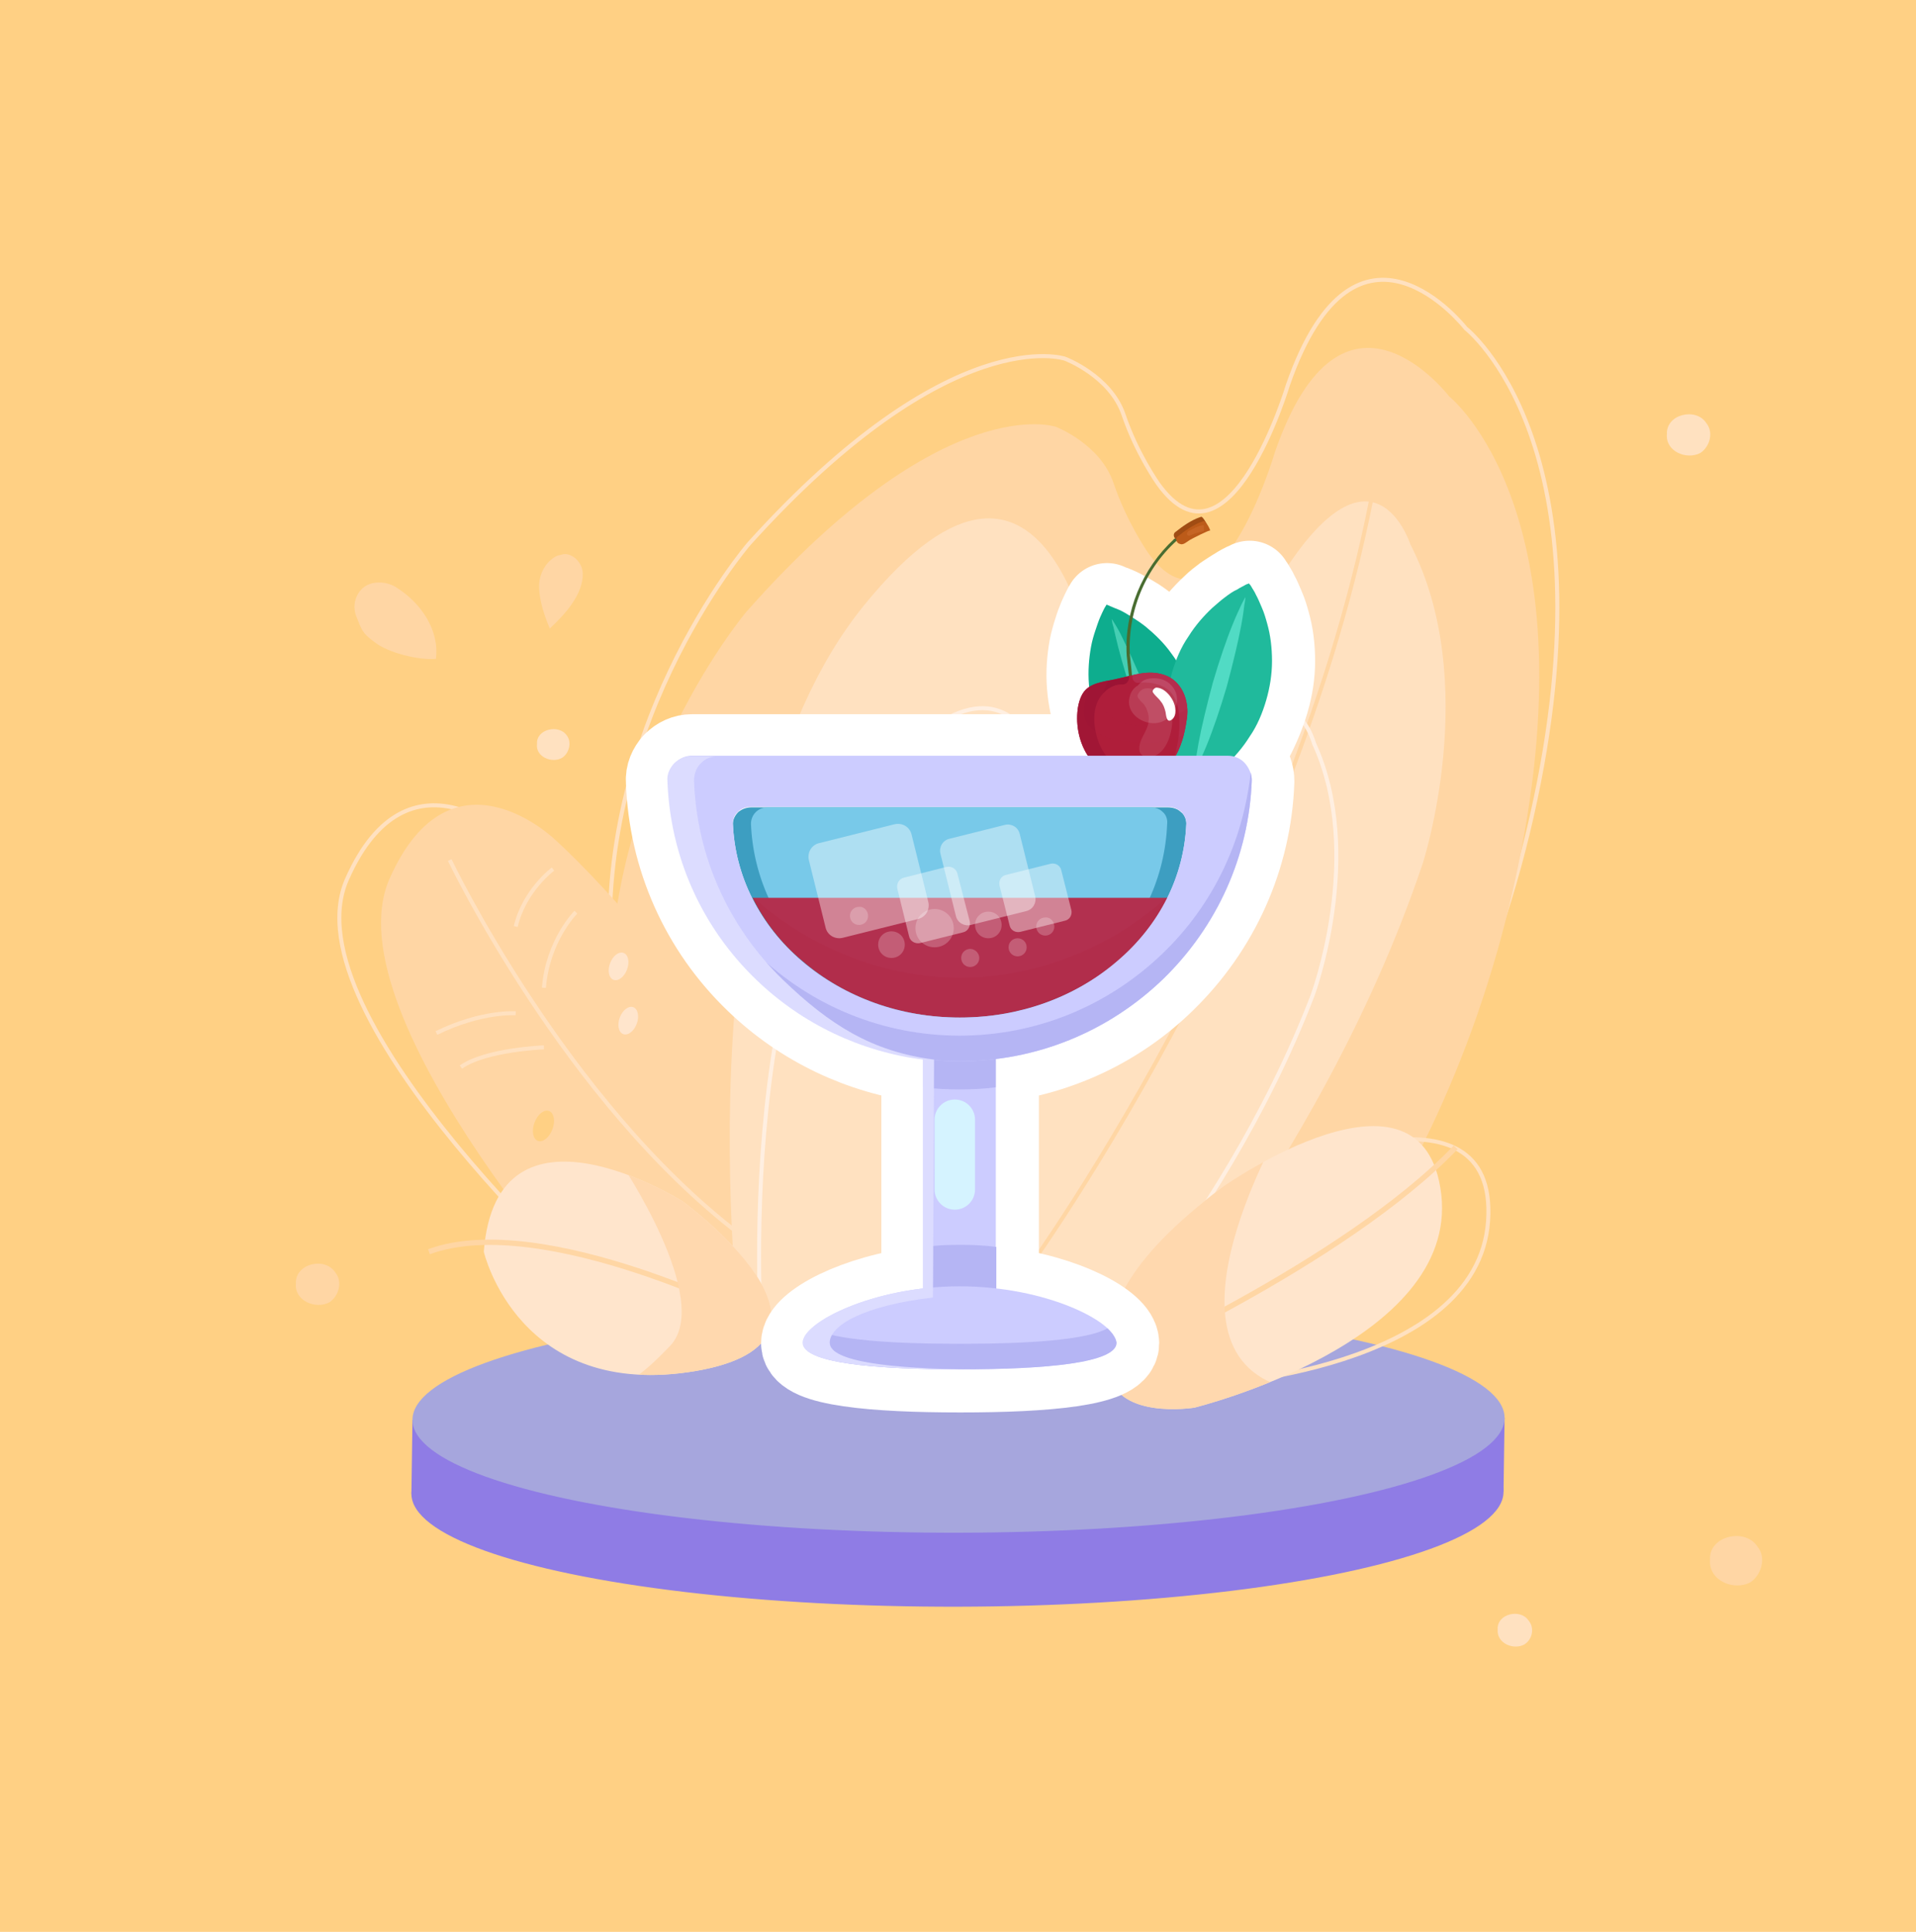 <?xml version="1.0" encoding="utf-8"?>
<!-- Generator: Adobe Illustrator 23.0.0, SVG Export Plug-In . SVG Version: 6.00 Build 0)  -->
<svg version="1.1" id="Capa_1" xmlns="http://www.w3.org/2000/svg" xmlns:xlink="http://www.w3.org/1999/xlink" x="0px" y="0px"
	 viewBox="0 0 360 363" style="enable-background:new 0 0 360 363;" xml:space="preserve">
<style type="text/css">
	.st0{fill:#FFD084;}
	.st1{fill:none;stroke:#FFE1C0;stroke-width:0.757;stroke-miterlimit:10;}
	.st2{fill:#FFD6A4;}
	.st3{fill:none;stroke:#FFE1C0;stroke-width:0.75;stroke-miterlimit:10;}
	.st4{fill:#FFE1C0;}
	.st5{fill:none;stroke:#FFD6A4;stroke-width:0.75;stroke-miterlimit:10;}
	.st6{fill:none;stroke:#FFEFE1;stroke-width:0.748;stroke-miterlimit:10;}
	.st7{fill:#8F7CE5;}
	.st8{fill:#A6A6DD;}
	.st9{fill:#FFE5CC;}
	.st10{fill:none;stroke:#FFD6A4;stroke-miterlimit:10;}
	.st11{clip-path:url(#SVGID_2_);fill:#FFD8AE;}
	.st12{clip-path:url(#SVGID_4_);fill:#FFD8AE;}
	.st13{fill:#51DBC4;stroke:#FFFFFF;stroke-width:16;stroke-linejoin:round;stroke-miterlimit:10;}
	.st14{fill:#0EAD8E;}
	.st15{fill:#45CEB3;}
	.st16{fill:#20BA9C;}
	.st17{fill:#51DBC4;}
	.st18{fill:#496D31;}
	.st19{fill:#AF1E3B;}
	.st20{clip-path:url(#SVGID_6_);fill:#9B1334;}
	.st21{clip-path:url(#SVGID_8_);fill:#B52D4E;}
	.st22{opacity:0.21;clip-path:url(#SVGID_10_);fill:#AF1E3B;enable-background:new    ;}
	.st23{opacity:0.15;clip-path:url(#SVGID_12_);fill:#AF1E3B;enable-background:new    ;}
	.st24{opacity:0.15;clip-path:url(#SVGID_14_);fill:#AF1E3B;enable-background:new    ;}
	.st25{opacity:0.1;fill:#FFFFFF;enable-background:new    ;}
	.st26{opacity:0.13;fill:#FFFFFF;enable-background:new    ;}
	.st27{fill:#FFFFFF;}
	.st28{fill:#A04C13;}
	.st29{fill:#BC5B19;}
	.st30{fill:#C66524;}
	.st31{fill:#CCCCFF;}
	.st32{fill:#D5F3FF;}
	.st33{fill:#B5B5F4;}
	.st34{fill:#3D9EC1;}
	.st35{fill:#78C9E9;}
	.st36{fill:#B2304F;}
	.st37{opacity:0.15;fill:#AF1E3B;enable-background:new    ;}
	.st38{opacity:0.4;fill:#FFFFFF;enable-background:new    ;}
	.st39{opacity:0.22;fill:#FFFFFF;enable-background:new    ;}
	.st40{fill:#DCDCFF;}
</style>
<g id="fondo">
	<g>
		<g id="Rectángulo_556">
			<rect y="-0.1" class="st0" width="360" height="363.3"/>
			<rect x="0.5" y="0.4" class="st0" width="359" height="362.2"/>
		</g>
		<path class="st1" d="M228.1,258.3c0,0,43.9-35.1,59.7-104.9c15.8-69.8-12.4-91.7-12.4-91.7S254.9,35.3,242,72.3
			c0,0-11.1,37.2-24.4,18.6c0,0-4-5.6-6.5-13c-2.5-7.3-11-10.5-11-10.5s-21.4-7.3-59.4,34.8c0,0-30.9,35.9-25.5,83.1
			s10.5,56.8,10.5,56.8L228.1,258.3z"/>
		<path class="st2" d="M225.9,271.1c0,0,43.1-35.1,58.6-104.9s-12.2-91.7-12.2-91.7s-20.1-26.4-32.8,10.6c0,0-10.9,37.2-23.9,18.6
			c0,0-3.9-5.6-6.4-13c-2.5-7.3-10.8-10.5-10.8-10.5s-21-7.3-58.2,34.8c0,0-30.3,35.9-25,83.1s10.3,56.8,10.3,56.8L225.9,271.1z"/>
		<path class="st3" d="M114.9,245.6c0,0-61.2-54.4-49.7-80.4s30.9-7.5,30.9-7.5s25.7,22.6,47.9,63.9L114.9,245.6z"/>
		<path class="st2" d="M115.8,249.7c0,0-54.1-58.6-42.6-84.6s30.9-7.5,30.9-7.5s25.7,22.6,47.9,63.9L115.8,249.7z"/>
		<path class="st4" d="M206.4,265c0,0,41.3-44.5,60.9-102.7c0,0,11.1-34-2.3-60c0,0-8.2-25.8-29.3,14.8S206.3,129,206.3,129
			s-8.1-59.5-44-15.2s-22.9,140.1-22.9,140.1L206.4,265z"/>
		<path class="st5" d="M191.1,241.3c0,0,54.3-73,68-155.4"/>
		<path class="st6" d="M195.3,266c0,0,33.9-33.6,51.3-78.9c0,0,9.9-26.5,0.3-47.4c0,0-5.5-20.6-23.5,10.6s-23.4,8.4-23.4,8.4
			s-4.3-47.2-33.9-13.5s-22.8,109.6-22.8,109.6L195.3,266z"/>
		<g>
			
				<ellipse transform="matrix(1 -1.876243e-03 1.876243e-03 1 -0.526 0.338)" class="st7" cx="179.9" cy="280.5" rx="102.6" ry="21.4"/>
			<polygon class="st7" points="282.5,280.3 282.7,266.4 77.5,266.8 77.3,280.7 			"/>
			
				<ellipse transform="matrix(1 -1.876243e-03 1.876243e-03 1 -0.5 0.338)" class="st8" cx="180.1" cy="266.6" rx="102.6" ry="21.4"/>
		</g>
		<path class="st3" d="M239.7,220.4c0,0,41.8-19.1,39.9,9s-53,30.9-53,30.9s-15.5-0.3-14.5-10.3C213.2,240,218.5,230.9,239.7,220.4z
			"/>
		<path class="st9" d="M229.9,222.9c0,0,37.6-26.4,40.9,1.5c3.2,27.9-46.4,40.1-46.4,40.1S209,267,208.2,257
			C207.3,247,211,237.1,229.9,222.9z"/>
		<path class="st10" d="M208.2,257c0,0,44.4-19.6,65.3-41.4"/>
		<g>
			<g>
				<g>
					<defs>
						<path id="SVGID_1_" d="M229.9,222.9c0,0,37.6-26.4,40.9,1.5c3.2,27.9-46.4,40.1-46.4,40.1S209,267,208.2,257
							C207.3,247,211,237.1,229.9,222.9z"/>
					</defs>
					<clipPath id="SVGID_2_">
						<use xlink:href="#SVGID_1_"  style="overflow:visible;"/>
					</clipPath>
					<path class="st11" d="M240.9,211.5c0,0-27.3,46.6,4.8,50c21.5,2.3-22.9,11.5-22.9,11.5l-20.3-4.6l-1.3-29l20-22.9L240.9,211.5z
						"/>
				</g>
			</g>
		</g>
		<g>
			<path class="st9" d="M128.2,225.7c0,0-34.9-21.9-37.3,9.5c0,0,6.5,28.1,39.9,22.4C164.1,251.8,128.2,225.7,128.2,225.7z"/>
		</g>
		<path class="st10" d="M143,248.3c0,0-40.9-21-62.4-13.1"/>
		<g>
			<g>
				<g>
					<defs>
						<path id="SVGID_3_" d="M128.2,225.7c0,0-34.9-21.9-37.3,9.5c0,0,6.5,28.1,39.9,22.4C164.1,251.8,128.2,225.7,128.2,225.7z"/>
					</defs>
					<clipPath id="SVGID_4_">
						<use xlink:href="#SVGID_3_"  style="overflow:visible;"/>
					</clipPath>
					<path class="st12" d="M124.1,218.3h-4h-3.6c0,0,17.6,26,9.4,34.6c-8.2,8.6-9.4,6.7-9.4,6.7l19.6,1.8l15.9-7.2l1.2-14.3
						l-16-11.9L124.1,218.3z"/>
				</g>
			</g>
		</g>
		<path class="st3" d="M84.5,161.6c0,0,21.6,45.3,54.6,70.4"/>
		<path class="st3" d="M103.9,163.3c0,0-5.4,4-7,10.8"/>
		<path class="st3" d="M108.2,171.4c0,0-5.3,5.3-6,14.2"/>
		<path class="st3" d="M96.9,190.4c0,0-6.3-0.5-14.9,3.7"/>
		<path class="st3" d="M102.2,196.8c0,0-10.9,0.4-15.6,3.7"/>
		<path class="st2" d="M109.5,107.7c0.1,4-3.4,7.8-6.2,10.4c-1-2.4-1.9-5-2-7.6c-0.1-2,0.7-4,2.2-5.3c0.5-0.4,1-0.8,1.7-0.9
			c0.4-0.1,0.7-0.2,1.1-0.2C108,104.3,109.4,105.9,109.5,107.7z"/>
		<path class="st2" d="M81.9,123.8c-3.1,0.3-9-1.1-11.6-3.2c-2.3-1.7-2.3-2.2-3.4-4.9c-1-2.7,0.6-5.9,3.6-6.2
			c1.5-0.2,3.1,0.2,4.3,1.1C79.1,113.4,82.6,118.4,81.9,123.8z"/>
		<path class="st4" d="M105.6,142.4c-1.9,1.1-5-0.2-4.7-2.6c-0.2-2.8,4.1-3.8,5.6-1.6C107.5,139.5,106.9,141.6,105.6,142.4z"/>
		<path class="st4" d="M319.5,85.1c-2.6,1.4-6.6-0.3-6.3-3.5c-0.2-3.8,5.5-5.1,7.4-2.1C322,81.2,321.3,83.9,319.5,85.1z"/>
		<path class="st2" d="M328.9,297.3c-3.1,1.7-7.9-0.3-7.6-4.2c-0.3-4.5,6.6-6.1,8.9-2.5C331.9,292.6,331,295.9,328.9,297.3z"/>
		<path class="st4" d="M286.4,309c-2,1.1-5.2-0.2-5-2.8c-0.2-3,4.3-4,5.8-1.7C288.4,305.9,287.9,308.1,286.4,309z"/>
		<path class="st2" d="M61.9,244.7c-2.6,1.4-6.6-0.3-6.3-3.5c-0.2-3.8,5.5-5.1,7.4-2.1C64.4,240.8,63.7,243.5,61.9,244.7z"/>
		
			<ellipse transform="matrix(0.351 -0.936 0.936 0.351 -94.483 226.733)" class="st9" cx="116.3" cy="181.5" rx="2.7" ry="1.7"/>
		
			<ellipse transform="matrix(0.351 -0.936 0.936 0.351 -102.839 235.038)" class="st9" cx="118.1" cy="191.7" rx="2.7" ry="1.7"/>
		
			<ellipse transform="matrix(0.351 -0.936 0.936 0.351 -131.632 233.022)" class="st0" cx="102.2" cy="211.4" rx="3" ry="1.8"/>
	</g>
</g>
<g>
	<g>
		<path class="st13" d="M238,131.6c0.7-2.4,1.1-4.9,1.1-7.4s-0.3-4.9-0.9-7c-0.3-1.1-0.6-2.1-1-3s-0.7-1.7-1.1-2.4
			c-0.3-0.7-0.7-1.2-0.9-1.6c-0.1-0.2-0.2-0.3-0.3-0.4s-0.1-0.2-0.1-0.2s-0.1,0-0.2,0.1c-0.1,0.1-0.3,0.1-0.5,0.2
			c-0.4,0.2-1,0.5-1.6,0.9c-0.7,0.4-1.4,0.9-2.2,1.4c-0.8,0.6-1.6,1.2-2.4,2c-1.6,1.5-3.2,3.3-4.5,5.4c-0.9,1.5-1.7,3.1-2.3,4.7
			c-0.3-0.5-0.6-0.9-0.9-1.3c-1.5-2-3.2-3.7-4.9-5.1c-0.9-0.7-1.7-1.3-2.6-1.8c-0.8-0.5-1.6-0.9-2.3-1.3c-0.7-0.3-1.3-0.6-1.7-0.7
			c-0.2-0.1-0.4-0.1-0.5-0.2c-0.1,0-0.2-0.1-0.2-0.1s0,0.1-0.1,0.2s-0.2,0.3-0.3,0.5c-0.2,0.4-0.5,1-0.8,1.7s-0.6,1.5-0.9,2.5
			c-0.3,0.9-0.6,2-0.8,3c-0.4,2.2-0.6,4.6-0.4,7.1c0.2,2.5,0.7,4.9,1.6,7.3c0.8,2.2,1.9,4.2,3.2,6.1H130c-1.2,0-2.3,0.5-3.2,1.4
			c-0.8,0.9-1.3,2-1.2,3.2c0.5,14.2,6.4,27.5,16.7,37.4c8.6,8.3,19.6,13.5,31.3,15v43c-12.9,1.5-22.6,6.9-22.6,10.2
			c0,3.8,13.2,5,29.4,5s29.4-1.2,29.4-5c0-3.3-9.6-8.7-22.6-10.2v-43c11.7-1.5,22.7-6.6,31.3-15c10.2-9.9,16.2-23.2,16.7-37.4
			c0-1.2-0.4-2.4-1.2-3.2c-0.5-0.6-1.2-0.9-1.9-1.1c1.1-1.2,2.1-2.4,3-3.8C236.3,136.4,237.3,134,238,131.6z M209.9,180.6
			c-6.3,5.4-14.2,8.9-22.8,10.2V181c0-6-3-10.9-6.8-10.9s-6.8,4.9-6.8,10.9v9.8c-8.5-1.2-16.5-4.7-22.8-10.2c-8-6.8-12.6-16-13-25.9
			c0-0.8,0.3-1.6,1-2.2c0.6-0.6,1.5-0.9,2.5-0.9h78.2c0.9,0,1.8,0.3,2.5,0.9c0.6,0.6,1,1.4,1,2.2
			C222.5,164.6,217.9,173.8,209.9,180.6z"/>
		<g>
			<g>
				<path class="st14" d="M221.9,151.7c0,0-0.1,0-0.2-0.1c-0.1,0-0.3-0.1-0.5-0.2c-0.4-0.2-1-0.4-1.7-0.7s-1.5-0.8-2.3-1.3
					s-1.7-1.1-2.6-1.8c-1.7-1.4-3.5-3.1-4.9-5.1c-1.5-2-2.7-4.2-3.5-6.6c-0.9-2.4-1.4-4.9-1.6-7.3c-0.2-2.5,0-4.9,0.4-7.1
					c0.2-1.1,0.5-2.1,0.8-3s0.6-1.8,0.9-2.5c0.3-0.7,0.6-1.3,0.8-1.7c0.1-0.2,0.2-0.3,0.3-0.5c0.1-0.1,0.1-0.2,0.1-0.2
					s0.1,0,0.2,0.1c0.1,0,0.3,0.1,0.5,0.2c0.4,0.2,1,0.4,1.7,0.7c0.7,0.3,1.5,0.8,2.3,1.3s1.7,1.1,2.6,1.8c1.7,1.4,3.5,3.1,4.9,5.1
					c1.5,2,2.7,4.2,3.5,6.6c0.9,2.4,1.4,4.9,1.6,7.3c0.2,2.5,0,4.9-0.4,7.1c-0.2,1.1-0.5,2.1-0.8,3s-0.6,1.8-0.9,2.5
					c-0.3,0.7-0.6,1.3-0.8,1.7c-0.1,0.2-0.2,0.3-0.3,0.5C221.9,151.7,221.9,151.7,221.9,151.7z"/>
				<path class="st15" d="M208.9,116.3c0,0,0.3,0.5,0.8,1.3s1.1,2,1.8,3.5c1.4,2.9,3.1,6.8,4.6,10.8s2.8,8.1,3.5,11.2
					c0.4,1.6,0.7,2.9,0.9,3.8c0.2,0.9,0.3,1.5,0.3,1.5s-0.3-0.5-0.8-1.3s-1.1-2-1.8-3.5c-1.4-2.9-3.1-6.8-4.6-10.8
					s-2.7-8.1-3.5-11.2c-0.4-1.6-0.7-2.9-0.9-3.8C208.9,116.9,208.9,116.3,208.9,116.3z"/>
			</g>
			<g>
				<path class="st16" d="M223.5,148.4c0,0,0,0-0.1-0.2c-0.1-0.1-0.2-0.2-0.3-0.4c-0.2-0.4-0.6-0.9-0.9-1.6
					c-0.4-0.7-0.7-1.5-1.1-2.4c-0.4-0.9-0.7-1.9-1-3c-0.6-2.1-0.9-4.5-0.9-7s0.4-5,1-7.4c0.7-2.4,1.7-4.8,3.1-6.8
					c1.3-2.1,2.9-3.9,4.5-5.4c0.8-0.7,1.6-1.4,2.4-2c0.8-0.6,1.5-1.1,2.2-1.4c0.6-0.4,1.3-0.7,1.6-0.9c0.2-0.1,0.4-0.2,0.5-0.2
					s0.2-0.1,0.2-0.1s0,0.1,0.1,0.2s0.2,0.2,0.3,0.4c0.2,0.4,0.6,0.9,0.9,1.6c0.4,0.7,0.7,1.5,1.1,2.4c0.4,0.9,0.7,1.9,1,3
					c0.6,2.1,0.9,4.5,0.9,7s-0.4,5-1.1,7.4c-0.7,2.4-1.7,4.8-3.1,6.8c-1.3,2.1-2.9,3.9-4.5,5.4c-0.8,0.7-1.6,1.4-2.4,2
					c-0.8,0.6-1.5,1.1-2.2,1.4c-0.6,0.4-1.3,0.7-1.6,0.9c-0.2,0.1-0.4,0.2-0.5,0.2C223.6,148.4,223.5,148.4,223.5,148.4z"/>
				<path class="st17" d="M234,112.2c0,0,0,0.5-0.2,1.5c-0.1,0.9-0.3,2.3-0.6,3.9c-0.6,3.2-1.6,7.3-2.7,11.4
					c-1.2,4.1-2.6,8.2-3.8,11.1c-0.6,1.5-1.2,2.7-1.6,3.6c-0.4,0.9-0.7,1.3-0.7,1.3s0-0.5,0.2-1.5c0.1-0.9,0.3-2.3,0.6-3.9
					c0.6-3.2,1.6-7.3,2.7-11.4c1.2-4.1,2.6-8.2,3.8-11.1c0.6-1.5,1.2-2.7,1.6-3.6C233.7,112.7,234,112.2,234,112.2z"/>
			</g>
		</g>
		<g>
			<path class="st18" d="M222.7,100.1c-0.5,0.3-1,0.6-1.5,0.9c-0.2,0.1-0.7,0.3-0.9,0.4c0.1,0,0.2-0.1,0.3-0.1
				c-6,5.5-9.4,13.7-8.9,21.9c0.1,0.9,0.2,1.9,0.3,2.8c0.2,1.4,0.3,2.8,0.3,4.1h0.6c0-1.4-0.2-2.8-0.3-4.2c-0.1-0.9-0.2-1.8-0.3-2.8
				c-0.5-8.6,3.3-17.3,10.1-22.6l1.3-1C223.4,99.7,223,99.9,222.7,100.1z"/>
			<path class="st19" d="M204,129.6c-0.9,0.9-1.3,2.3-1.5,3.6c-0.4,3.2,0.3,6.5,2.1,9.1s4.8,4.5,8,4.6c1.3,0,2.5-0.2,3.6-0.8
				c1.3-0.8,3.1-1.7,4-3c1.7-2.4,2.4-5.2,2.8-8.1c0.5-3.3-0.9-7.1-4.3-8.2c-3.1-1-5.7,0.1-8.6,0.7C208.2,128,205.5,128.1,204,129.6z
				"/>
			<g>
				<g>
					<g>
						<defs>
							<path id="SVGID_5_" d="M204,129.6c-0.9,0.9-1.3,2.3-1.5,3.6c-0.4,3.2,0.3,6.5,2.1,9.1s4.8,4.5,8,4.6c1.3,0,2.5-0.2,3.6-0.8
								c1.3-0.8,3.1-1.7,4-3c1.7-2.4,2.4-5.2,2.8-8.1c0.5-3.3-0.9-7.1-4.3-8.2c-3.1-1-5.7,0.1-8.6,0.7
								C208.2,128,205.5,128.1,204,129.6z"/>
						</defs>
						<clipPath id="SVGID_6_">
							<use xlink:href="#SVGID_5_"  style="overflow:visible;"/>
						</clipPath>
						<path class="st20" d="M211.5,126.2c-3.1-1.4-6.4-0.3-8.3,2.5c-2,3-2,7.1-1.1,10.5c0.9,3.1,2.7,5.9,5.4,7.8
							c2.7,1.8,6.7,2.7,9.6,0.9c1.3-0.8,0.9-3.1-0.8-3c-2.3,0.2-4.4,0.2-6.4-1c-1.8-1.1-3.1-3.1-3.7-5.1c-0.7-2.2-0.9-4.8,0-6.9
							c0.8-1.8,2.7-3.4,4.7-3.3C212.1,128.7,212.7,126.7,211.5,126.2L211.5,126.2z"/>
					</g>
				</g>
				<g>
					<g>
						<defs>
							<path id="SVGID_7_" d="M204,129.6c-0.9,0.9-1.3,2.3-1.5,3.6c-0.4,3.2,0.3,6.5,2.1,9.1s4.8,4.5,8,4.6c1.3,0,2.5-0.2,3.6-0.8
								c1.3-0.8,3.1-1.7,4-3c1.7-2.4,2.4-5.2,2.8-8.1c0.5-3.3-0.9-7.1-4.3-8.2c-3.1-1-5.7,0.1-8.6,0.7
								C208.2,128,205.5,128.1,204,129.6z"/>
						</defs>
						<clipPath id="SVGID_8_">
							<use xlink:href="#SVGID_7_"  style="overflow:visible;"/>
						</clipPath>
						<path class="st21" d="M214,128.3c1.6-0.2,3.8,0.1,5.2,1.1c1.5,1,2.1,2.9,2.3,4.6c0.2,2.1,0.1,4.3-0.4,6.4
							c-0.2,1.1-0.6,2.2-1.2,3.1c-0.6,1-1.6,1.6-2.1,2.6s0.1,2.2,1.3,2.2c3.2,0.1,5-3.9,5.7-6.6c0.7-2.8,0.9-6,0.5-8.9
							c-0.4-2.8-1.7-5.3-4-6.8c-2.5-1.6-5.3-1.8-7.8-0.2C212.3,126.4,212.6,128.5,214,128.3L214,128.3z"/>
					</g>
				</g>
				<g>
					<g>
						<defs>
							<path id="SVGID_9_" d="M204,129.6c-0.9,0.9-1.3,2.3-1.5,3.6c-0.4,3.2,0.3,6.5,2.1,9.1s4.8,4.5,8,4.6c1.3,0,2.5-0.2,3.6-0.8
								c1.3-0.8,3.1-1.7,4-3c1.7-2.4,2.4-5.2,2.8-8.1c0.5-3.3-0.9-7.1-4.3-8.2c-3.1-1-5.7,0.1-8.6,0.7
								C208.2,128,205.5,128.1,204,129.6z"/>
						</defs>
						<clipPath id="SVGID_10_">
							<use xlink:href="#SVGID_9_"  style="overflow:visible;"/>
						</clipPath>
						<path class="st22" d="M226,134.8c-0.1-1.3,0.8-2.2-0.5-2.3c-1.2-0.1-1.9,0.4-3.8,1.5c-0.8,0.5-3.4,1.7-4.3,2
							c-1.7,0.4-2.7,0.4-4.5,0.2c-2-0.2-3.7-0.9-5.1-2.5c-1.6-1.8-0.1-4.6,0.6-6.3c1-2.5-2.6-4.2-4.3-2.5c-1.3,1.3-2,3.1-2.4,4.9
							c-0.3,1.6-0.7,3.4-0.7,5c0,1.4,0.3,2.8,0.9,4l0,0c-0.4,2.9,1.4,5.9,4,7.2c1.3,0.6,2.6,1.1,4.1,1.1c0.9,0.2,1.9,0.5,2.8,0.5
							c0.5,0,2.7-0.7,3.3-0.7c1.1,0,1.7-0.6,1.8-1.4c0.4-0.2,0.9-0.5,1.3-0.8c2.1-1.4,4.2-2.8,5.1-5.2c0.1-0.3,0.1-0.6,0.1-0.9
							C225.5,137.5,226.1,136.3,226,134.8z"/>
					</g>
				</g>
				<g>
					<g>
						<defs>
							<path id="SVGID_11_" d="M204,129.6c-0.9,0.9-1.3,2.3-1.5,3.6c-0.4,3.2,0.3,6.5,2.1,9.1s4.8,4.5,8,4.6c1.3,0,2.5-0.2,3.6-0.8
								c1.3-0.8,3.1-1.7,4-3c1.7-2.4,2.4-5.2,2.8-8.1c0.5-3.3-0.9-7.1-4.3-8.2c-3.1-1-5.7,0.1-8.6,0.7
								C208.2,128,205.5,128.1,204,129.6z"/>
						</defs>
						<clipPath id="SVGID_12_">
							<use xlink:href="#SVGID_11_"  style="overflow:visible;"/>
						</clipPath>
						<path class="st23" d="M230.3,138.6c-0.3-1.3,0.8-2.2-1.1-2.4c-1.7-0.2-2.7,0.3-5.1,1.3c-1,0.5-4.5,1.6-5.7,1.8
							c-2.3,0.3-4.1,0.3-6.6,0c-2.9-0.3-4.4-0.7-6.6-2.3c-2.5-1.9-1.4-5.2-0.7-7c1-2.5-4.3-4.4-6.5-2.8c-1.7,1.3-2.4,3.1-2.7,4.9
							c-0.2,1.6-0.5,3.4-0.3,5.1c0.2,1.5,0.8,2.8,1.8,4.1l0,0c-0.1,2.9,2.8,6.2,6.7,7.5c1.9,0.7,3.9,1.2,5.9,1.4
							c1.2,0.2,2.7,0.7,4,0.7c0.8,0,3.7-0.6,4.6-0.6c1.5,0.1,2.3-0.5,2.4-1.3c0.6-0.2,1.2-0.5,1.7-0.8c2.7-1.4,5.5-2.6,6.4-5.1
							c0.1-0.3,0.1-0.6,0-0.9C230,141.3,230.7,140.1,230.3,138.6z"/>
					</g>
				</g>
				<g>
					<g>
						<defs>
							<path id="SVGID_13_" d="M204,129.6c-0.9,0.9-1.3,2.3-1.5,3.6c-0.4,3.2,0.3,6.5,2.1,9.1s4.8,4.5,8,4.6c1.3,0,2.5-0.2,3.6-0.8
								c1.3-0.8,3.1-1.7,4-3c1.7-2.4,2.4-5.2,2.8-8.1c0.5-3.3-0.9-7.1-4.3-8.2c-3.1-1-5.7,0.1-8.6,0.7
								C208.2,128,205.5,128.1,204,129.6z"/>
						</defs>
						<clipPath id="SVGID_14_">
							<use xlink:href="#SVGID_13_"  style="overflow:visible;"/>
						</clipPath>
						<path class="st24" d="M228.6,140.4c-0.5-1.3,0.5-2.3-1.4-2.3c-1.7,0-2.6,0.6-4.9,1.9c-1,0.6-3.9,2.6-5.1,2.9
							c-2.3,0.6-4.1,1-6.6,1c-2.9,0-5.1-1-7.4-2.4c-2.7-1.7-1.7-5-1.2-6.8c0.7-2.6-4.8-3.9-6.7-2.1c-1.5,1.5-2.1,3.3-2.1,5.2
							c-0.1,1.6-0.1,3.4,0.3,5.1c0.3,1.4,1.1,2.7,2.3,3.9l0,0c0.3,2.9,3.5,5.8,7.4,6.8c2,0.5,4,0.8,6,0.7c1.3,0.1,2.8,0.4,4.1,0.2
							c0.7-0.1,3.7-1,4.5-1.1c1.5-0.1,2.2-0.8,2.2-1.6c0.6-0.3,1.1-0.6,1.6-1c2.5-1.6,5.2-3.2,5.8-5.7c0.1-0.3,0-0.6-0.1-0.9
							C228.6,143.2,229.2,141.9,228.6,140.4z"/>
					</g>
				</g>
			</g>
			<path class="st25" d="M214.4,131.6c-0.6-0.2-0.3-0.1,0,0.2c0.2,0.2,0.3,0.3,0.5,0.5c0.2,0.3,0.5,0.7,0.6,1.1
				c0.3,0.7,0.4,1.5,0.3,2.2c-0.2,2-2,3.4-1.7,5.5c0.1,0.5,0.6,1,1.1,1.1c3.9,0.6,5.4-5,5-7.9c-0.2-1.7-1-3.3-2.5-4.3
				c-1.2-0.8-3-1.1-3.8,0.3C213.5,130.8,213.9,131.4,214.4,131.6L214.4,131.6z"/>
			<path class="st26" d="M220,128.7c-1.1-1.2-3-1.5-4.5-1.1c-0.7,0.2-1.3,0.7-1.7,1.2c-0.7,0.4-1.3,1.1-1.5,2c-1,3.2,2.5,5.6,5.4,5
				C220.8,135.1,222.4,131.1,220,128.7z"/>
			<path class="st27" d="M216.7,130.2c0.4,0.6,1,1,1.4,1.6c0.5,0.6,0.7,1.2,0.9,2c0.1,0.6,0.2,2.2,1.2,1.4s0.7-2.5,0.2-3.5
				c-0.6-1.2-1.8-2.5-3.2-2.5C216.7,129.4,216.4,129.9,216.7,130.2L216.7,130.2z"/>
			<path class="st28" d="M220.8,100c1.4-1.1,2.9-2.2,4.6-2.8c0.1,0,0.2-0.1,0.3-0.1s0.2,0.1,0.3,0.2c0.4,0.5,0.7,1,0.9,1.6
				c-0.1-0.2-3.6,1.6-3.9,1.8c-0.5,0.3-1.2,1-1.8,0.7C220.6,101.3,220.3,100.4,220.8,100z"/>
			<path class="st29" d="M221.3,100.8c1.4-1.1,2.9-2.2,4.6-2.8c0.1,0,0.2-0.1,0.3-0.1s0.2,0.1,0.3,0.2c0.4,0.5,0.7,1,0.9,1.6
				c-0.1-0.2-3.6,1.6-3.9,1.8c-0.5,0.3-1.2,1-1.8,0.7C221.1,102.1,220.7,101.2,221.3,100.8z"/>
			<path class="st30" d="M223.3,99.8c0.9-0.5,1.7-0.9,2.6-1.1c0.1,0,0.1,0,0.2,0l0.1,0.1c0,0.3,0,0.6,0,1c0-0.1-1.9,0.5-2.1,0.6
				c-0.3,0.1-0.7,0.4-0.9,0.2C222.9,100.5,223,100,223.3,99.8z"/>
		</g>
		<path class="st31" d="M187.1,246.4c0,6-3,10.9-6.8,10.9l0,0c-3.8,0-6.8-4.9-6.8-10.9V181c0-6,3-10.9,6.8-10.9l0,0
			c3.8,0,6.8,4.9,6.8,10.9V246.4z"/>
		<path class="st32" d="M179.4,227.3c-2.1,0-3.8-1.7-3.8-3.8v-13.1c0-2.1,1.7-3.8,3.8-3.8l0,0c2.1,0,3.8,1.7,3.8,3.8v13.1
			C183.2,225.6,181.5,227.3,179.4,227.3L179.4,227.3z"/>
		<path class="st33" d="M186.9,249.4c0.2-1,0.3-2,0.3-3v-12.1c-2.2-0.3-4.5-0.4-6.8-0.4s-4.6,0.1-6.8,0.4v12.1c0,1.1,0.1,2.1,0.3,3
			c2.1,0,4.3,0.1,6.5,0.1C182.6,249.5,184.8,249.5,186.9,249.4z"/>
		<path class="st33" d="M187.1,204.3V196c-2.2,0.3-4.5,0.5-6.8,0.5s-4.6-0.2-6.8-0.5v8.3c2.2,0.3,4.5,0.4,6.8,0.4
			S184.9,204.6,187.1,204.3z"/>
		<path class="st34" d="M221.9,152.6c-0.6-0.6-1.5-0.9-2.5-0.9h-78.2c-0.9,0-1.8,0.3-2.5,0.9c-0.6,0.6-1,1.4-1,2.2
			c0.4,9.8,5,19,13,25.9s18.5,10.6,29.6,10.6s21.6-3.8,29.6-10.6s12.6-16,13-25.9C222.9,154,222.6,153.1,221.9,152.6z"/>
		<path class="st35" d="M218.5,152.6c-0.6-0.6-1.4-0.9-2.3-0.9h-71.9c-0.9,0-1.7,0.3-2.3,0.9c-0.6,0.6-0.9,1.4-0.9,2.2
			c0.4,9.8,4.6,19,11.9,25.9c7.3,6.9,17,10.6,27.2,10.6s19.9-3.8,27.2-10.6s11.5-16,11.9-25.9C219.4,154,219.1,153.1,218.5,152.6z"
			/>
		<path class="st36" d="M141.4,168.7c2.2,4.4,5.3,8.5,9.4,11.9c8,6.9,18.5,10.6,29.6,10.6s21.6-3.8,29.6-10.6
			c4-3.4,7.2-7.5,9.4-11.9H141.4z"/>
		<path class="st37" d="M212.3,174c-9.7,6.4-20.8,9.7-31.9,9.7c-11.1,0-22.2-3.3-31.9-9.7c-2.4-1.6-4.7-3.3-6.9-5.3h-0.2
			c2.2,4.4,5.3,8.5,9.4,11.9c8,6.9,18.5,10.6,29.6,10.6s21.6-3.8,29.6-10.6c4-3.4,7.2-7.5,9.4-11.9h-0.2
			C216.9,170.7,214.6,172.4,212.3,174z"/>
		<path class="st31" d="M209.7,252.3c0,3.8-13.2,5-29.4,5s-29.4-1.2-29.4-5c0-3.8,13.2-10.6,29.4-10.6
			C196.6,241.7,209.7,248.4,209.7,252.3z"/>
		<path class="st33" d="M208.1,249.6c-4,2.2-14.9,2.9-27.7,2.9s-23.7-0.7-27.7-2.9c-1.1,1-1.7,1.9-1.7,2.7c0,3.8,13.2,5,29.4,5
			s29.4-1.2,29.4-5C209.7,251.5,209.1,250.6,208.1,249.6z"/>
		<path class="st31" d="M233.9,143.4c-0.8-0.9-2-1.4-3.2-1.4H130c-1.2,0-2.3,0.5-3.2,1.4c-0.8,0.9-1.3,2-1.2,3.2
			c0.5,14.2,6.4,27.5,16.7,37.4c10.3,9.9,23.8,15.4,38.1,15.4c14.3,0,27.8-5.5,38.1-15.4c10.2-9.9,16.2-23.2,16.7-37.4
			C235.2,145.5,234.7,144.3,233.9,143.4z M209.9,180.6c-8,6.9-18.5,10.6-29.6,10.6s-21.6-3.8-29.6-10.6s-12.6-16-13-25.9
			c0-0.8,0.3-1.6,1-2.2c0.6-0.6,1.5-0.9,2.5-0.9h78.2c0.9,0,1.8,0.3,2.5,0.9c0.6,0.6,1,1.4,1,2.2
			C222.5,164.6,217.9,173.8,209.9,180.6z"/>
		<g>
			<path class="st33" d="M218.4,179.2c-10.3,9.9-23.8,15.4-38.1,15.4s-27.8-5.5-38.1-15.4c-9.4-9.1-15.2-21.1-16.4-34.1
				c-0.2,0.5-0.3,1-0.2,1.5c0.5,14.2,6.4,27.5,16.7,37.4s23.8,15.4,38.1,15.4s27.8-5.5,38.1-15.4c10.2-9.9,16.2-23.2,16.7-37.4
				c0-0.5-0.1-1-0.2-1.5C233.6,158.1,227.9,170.1,218.4,179.2z"/>
		</g>
		<g>
			<path class="st38" d="M168,154.9c1.5-0.4,3,0.5,3.3,2l3.1,12.5c0.4,1.5-0.5,3-2,3.3l-14,3.5c-1.5,0.4-3-0.5-3.3-2l-3.1-12.5
				c-0.4-1.5,0.5-3,2-3.3L168,154.9z"/>
			<path class="st38" d="M194.5,168.4c0.3,1.2-0.4,2.5-1.7,2.8l-10.4,2.6c-1.2,0.3-2.5-0.4-2.8-1.7l-2.9-11.7
				c-0.3-1.2,0.4-2.5,1.7-2.8l10.4-2.6c1.2-0.3,2.5,0.4,2.8,1.7L194.5,168.4z"/>
			<path class="st38" d="M182.2,173.1c0.2,0.9-0.3,1.9-1.3,2.1l-8,2c-0.9,0.2-1.9-0.3-2.1-1.3l-2.2-8.9c-0.2-0.9,0.3-1.9,1.3-2.1
				l7.9-2c0.9-0.2,1.9,0.3,2.1,1.3L182.2,173.1z"/>
			<path class="st38" d="M191.7,175.1c-0.9,0.2-1.8-0.3-2-1.2l-1.9-7.5c-0.2-0.9,0.3-1.8,1.2-2l8.4-2.1c0.9-0.2,1.8,0.3,2,1.2
				l1.9,7.5c0.2,0.9-0.3,1.8-1.2,2L191.7,175.1z"/>
		</g>
		<path class="st39" d="M170,177.5c0,1.4-1.1,2.5-2.5,2.5s-2.5-1.1-2.5-2.5s1.1-2.5,2.5-2.5S170,176.1,170,177.5z"/>
		<path class="st39" d="M188.2,173.8c0,1.4-1.1,2.5-2.5,2.5s-2.5-1.1-2.5-2.5s1.1-2.5,2.5-2.5C187.1,171.3,188.2,172.4,188.2,173.8z
			"/>
		<path class="st39" d="M163.1,172.1c0,1-0.8,1.7-1.7,1.7c-1,0-1.7-0.8-1.7-1.7c0-1,0.8-1.7,1.7-1.7
			C162.3,170.3,163.1,171.1,163.1,172.1z"/>
		<path class="st39" d="M192.9,178c0,1-0.8,1.7-1.7,1.7c-1,0-1.7-0.8-1.7-1.7c0-1,0.8-1.7,1.7-1.7C192.1,176.3,192.9,177,192.9,178z
			"/>
		<path class="st39" d="M198.1,174.1c0,1-0.8,1.7-1.7,1.7c-1,0-1.7-0.8-1.7-1.7c0-1,0.8-1.7,1.7-1.7
			C197.3,172.3,198.1,173.1,198.1,174.1z"/>
		<path class="st39" d="M184,180c0,1-0.8,1.7-1.7,1.7c-1,0-1.7-0.8-1.7-1.7c0-1,0.8-1.7,1.7-1.7S184,179.1,184,180z"/>
		<path class="st39" d="M179.2,174.4c0,2-1.6,3.6-3.6,3.6s-3.6-1.6-3.6-3.6s1.6-3.6,3.6-3.6C177.6,170.8,179.2,172.4,179.2,174.4z"
			/>
		<g>
			<path class="st40" d="M155.9,252.3c0-3.3,6.5-7,19.4-8.5l0.2-44.7c-11.7-1.5-19.7-6.6-28.4-15c-10.2-9.9-16.2-23.2-16.7-37.4
				c0-1.2,0.4-2.4,1.2-3.2c0.8-0.9,2-1.4,3.2-1.4h-5c-1.2,0-2.3,0.5-3.2,1.4c-0.8,0.9-1.3,2-1.2,3.2c0.5,14.2,6.4,27.5,16.7,37.4
				c8.6,8.3,19.6,13.5,31.3,15v43c-12.9,1.5-22.6,6.9-22.6,10.2c0,3.8,13.2,5,29.4,5c0.8,0,1.7,0,2.5,0
				C167.7,257.2,155.9,255.9,155.9,252.3z"/>
		</g>
	</g>
</g>
</svg>
